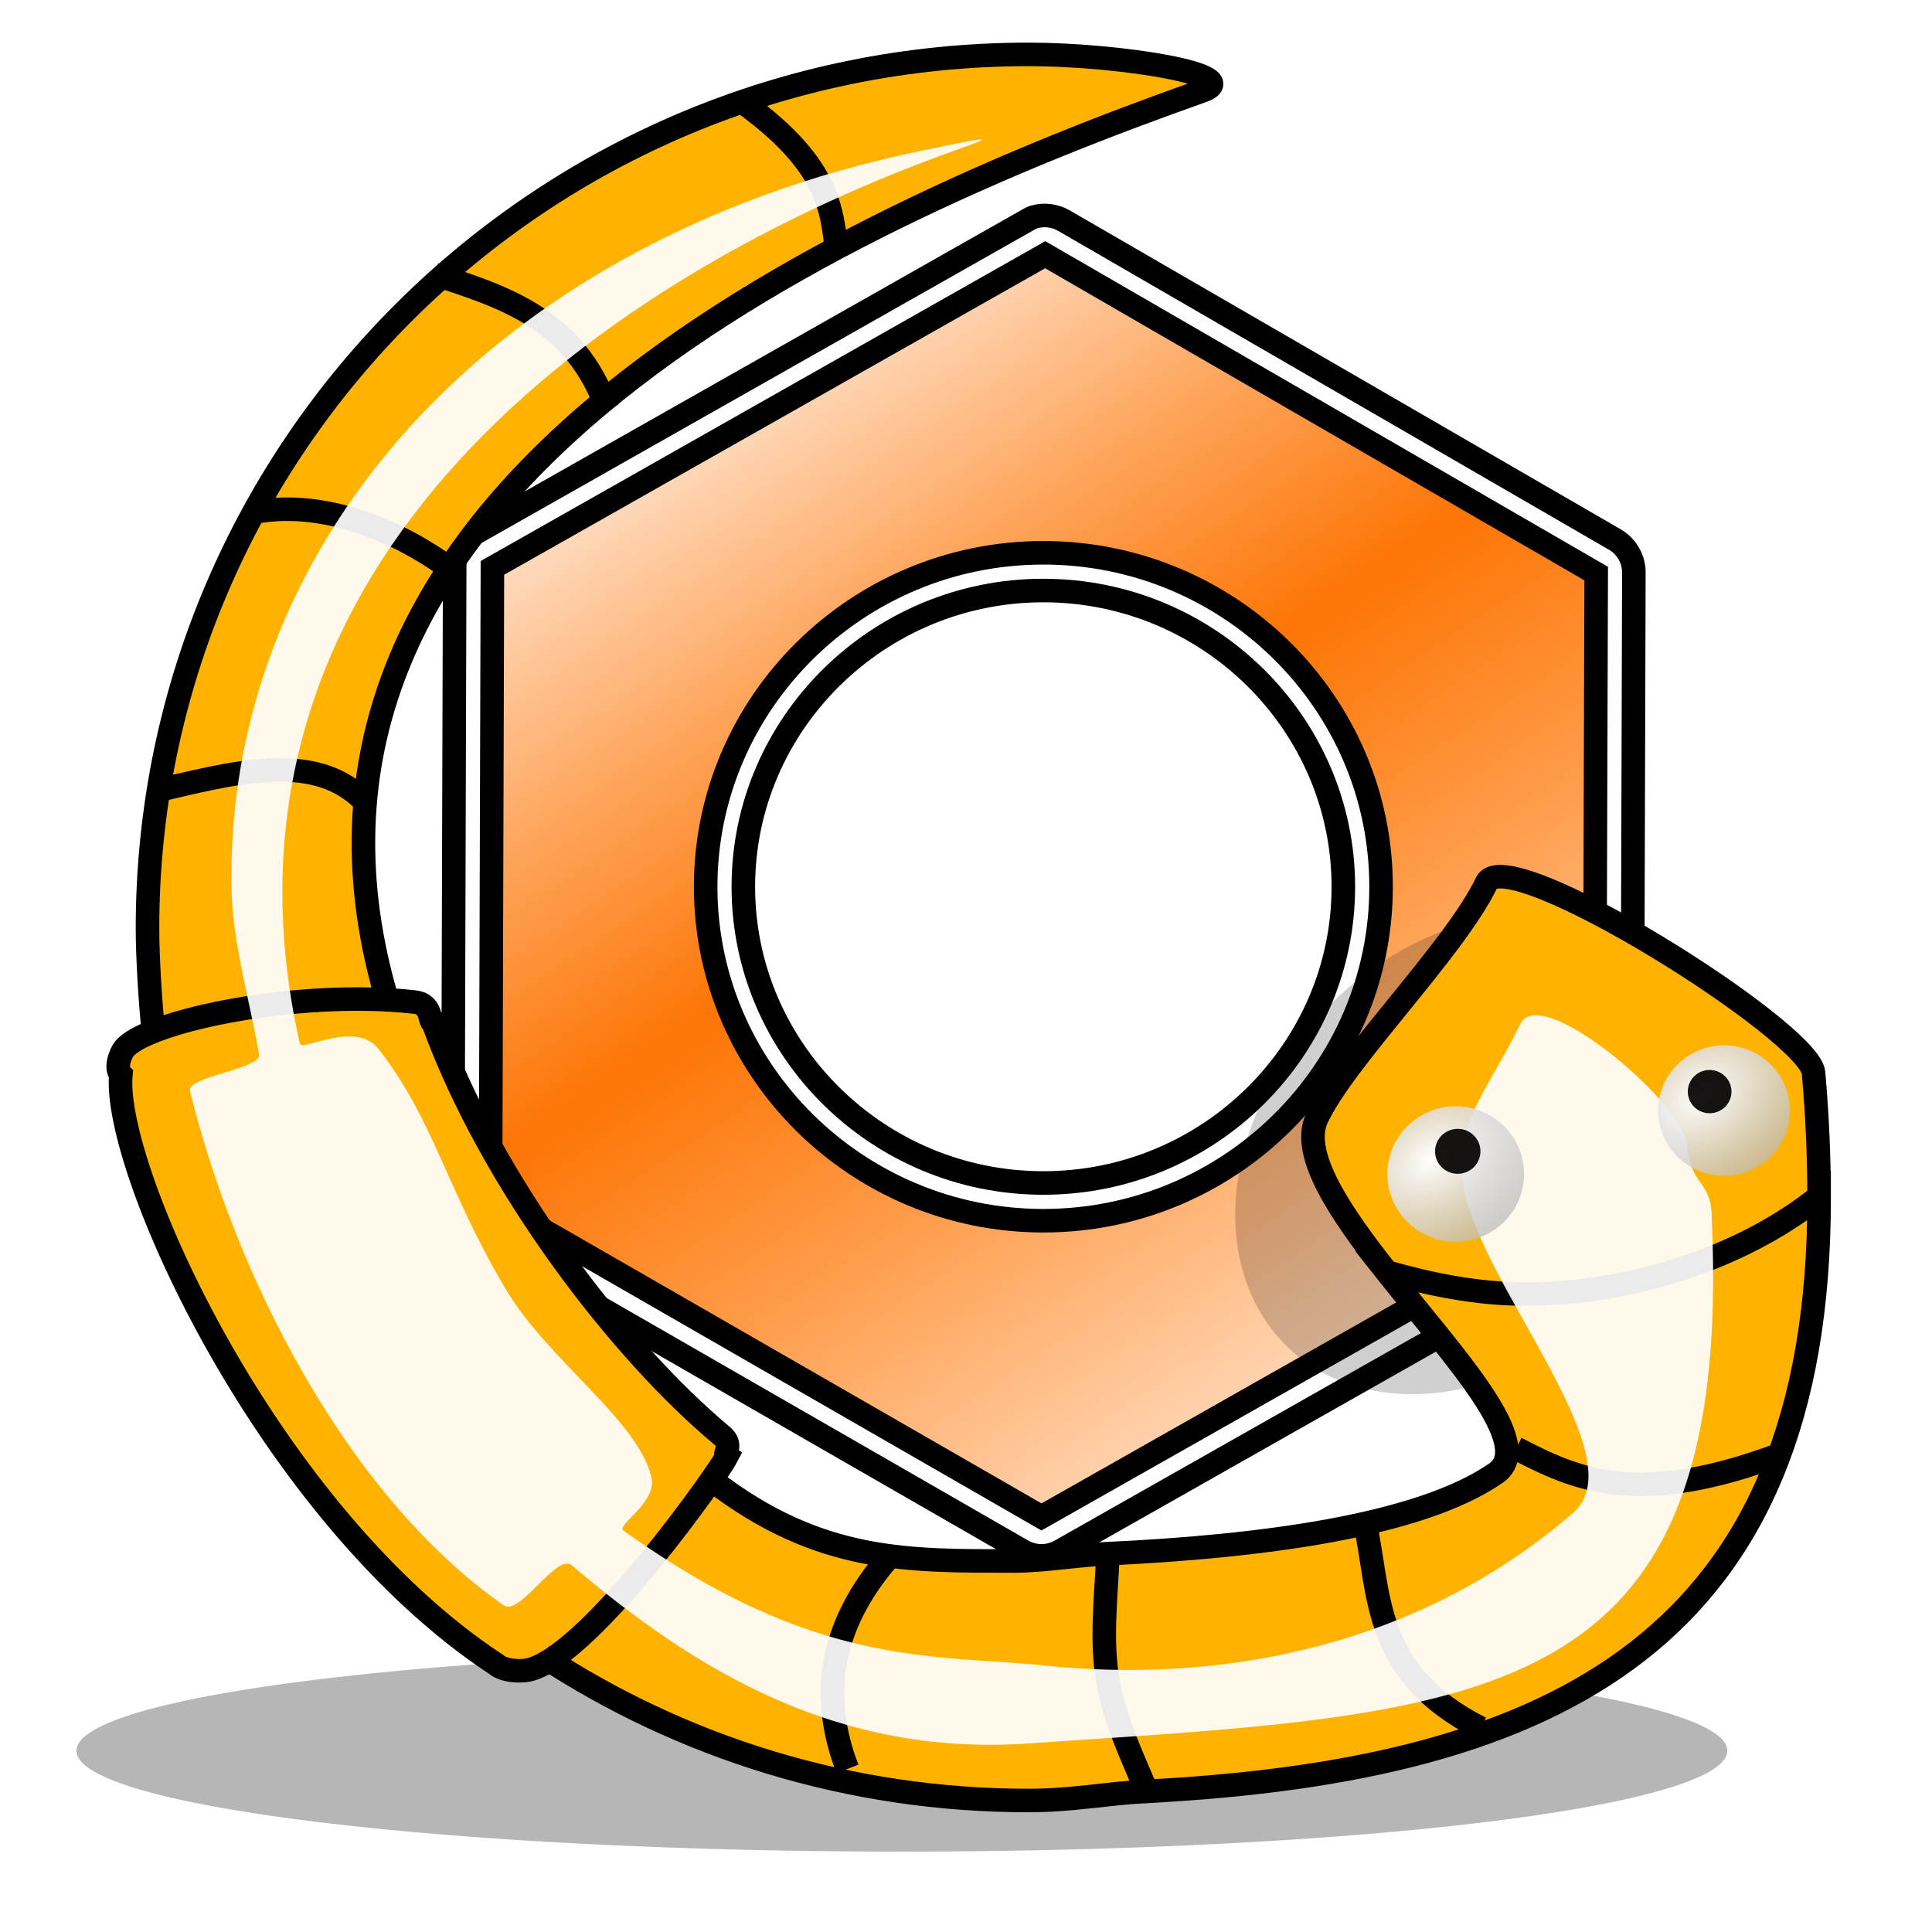 <?xml version="1.0" encoding="UTF-8" standalone="no"?>
<!-- Created with Inkscape (http://www.inkscape.org/) -->
<svg
   xmlns:dc="http://purl.org/dc/elements/1.1/"
   xmlns:cc="http://creativecommons.org/ns#"
   xmlns:rdf="http://www.w3.org/1999/02/22-rdf-syntax-ns#"
   xmlns:svg="http://www.w3.org/2000/svg"
   xmlns="http://www.w3.org/2000/svg"
   xmlns:xlink="http://www.w3.org/1999/xlink"
   xmlns:sodipodi="http://sodipodi.sourceforge.net/DTD/sodipodi-0.dtd"
   xmlns:inkscape="http://www.inkscape.org/namespaces/inkscape"
   width="32px"
   height="32px"
   id="svg2395"
   sodipodi:version="0.32"
   inkscape:version="0.46"
   sodipodi:docname="metmask.svg"
   inkscape:output_extension="org.inkscape.output.svg.inkscape"
   inkscape:export-filename="/home/henning/dec/proj/metmask/sf/trunk/doc/metmask.png"
   inkscape:export-xdpi="421.875"
   inkscape:export-ydpi="421.875">
  <defs
     id="defs2397">
    <linearGradient
       id="linearGradient3186">
      <stop
         style="stop-color:#fd7606;stop-opacity:0.241;"
         offset="0"
         id="stop3322" />
      <stop
         id="stop3328"
         offset="0.217"
         style="stop-color:#fd7505;stop-opacity:0.641;" />
      <stop
         id="stop3326"
         offset="0.444"
         style="stop-color:#fd7504;stop-opacity:1;" />
      <stop
         id="stop3324"
         offset="0.693"
         style="stop-color:#fe7503;stop-opacity:0.719;" />
      <stop
         style="stop-color:#ff7400;stop-opacity:0.293;"
         offset="1"
         id="stop3190" />
    </linearGradient>
    <linearGradient
       id="linearGradient3924">
      <stop
         style="stop-color:#ffffff;stop-opacity:1;"
         offset="0"
         id="stop3926" />
      <stop
         id="stop3934"
         offset="1"
         style="stop-color:#bababa;stop-opacity:0.749;" />
    </linearGradient>
    <linearGradient
       id="linearGradient3211">
      <stop
         style="stop-color:#fca306;stop-opacity:1"
         offset="0"
         id="stop3213" />
      <stop
         style="stop-color:#ffb32b;stop-opacity:0;"
         offset="1"
         id="stop3215" />
    </linearGradient>
    <inkscape:perspective
       sodipodi:type="inkscape:persp3d"
       inkscape:vp_x="0 : 16 : 1"
       inkscape:vp_y="0 : 1000 : 0"
       inkscape:vp_z="32 : 16 : 1"
       inkscape:persp3d-origin="16 : 10.666667 : 1"
       id="perspective2403" />
    <filter
       inkscape:collect="always"
       id="filter3808">
      <feGaussianBlur
         inkscape:collect="always"
         stdDeviation="0.665"
         id="feGaussianBlur3810" />
    </filter>
    <radialGradient
       inkscape:collect="always"
       xlink:href="#linearGradient3924"
       id="radialGradient3930"
       cx="-15.354"
       cy="14.862"
       fx="-15.354"
       fy="14.862"
       r="1.747"
       gradientUnits="userSpaceOnUse"
       gradientTransform="matrix(0.811,1.181,-1.636,1.124,21.266,16.795)" />
    <radialGradient
       inkscape:collect="always"
       xlink:href="#linearGradient3924"
       id="radialGradient3938"
       gradientUnits="userSpaceOnUse"
       gradientTransform="matrix(0.811,1.181,-1.636,1.124,21.266,16.795)"
       cx="-15.354"
       cy="14.862"
       fx="-15.354"
       fy="14.862"
       r="1.747" />
    <filter
       inkscape:collect="always"
       id="filter4088"
       x="-0.059"
       width="1.117"
       y="-0.476"
       height="1.952">
      <feGaussianBlur
         inkscape:collect="always"
         stdDeviation="0.684"
         id="feGaussianBlur4090" />
    </filter>
    <linearGradient
       inkscape:collect="always"
       xlink:href="#linearGradient3186"
       id="linearGradient3320"
       x1="12.083"
       y1="6.707"
       x2="22.399"
       y2="22.185"
       gradientUnits="userSpaceOnUse" />
  </defs>
  <sodipodi:namedview
     id="base"
     pagecolor="#ffffff"
     bordercolor="#666666"
     borderopacity="1.0"
     inkscape:pageopacity="0.0"
     inkscape:pageshadow="2"
     inkscape:zoom="7.9999996"
     inkscape:cx="31.482281"
     inkscape:cy="22.033397"
     inkscape:current-layer="layer1"
     showgrid="true"
     inkscape:grid-bbox="true"
     inkscape:document-units="px"
     showguides="true"
     inkscape:guide-bbox="true"
     inkscape:window-width="948"
     inkscape:window-height="722"
     inkscape:window-x="406"
     inkscape:window-y="116">
    <inkscape:grid
       type="xygrid"
       id="grid2405" />
  </sodipodi:namedview>
  <g
     id="layer1"
     inkscape:label="Layer 1"
     inkscape:groupmode="layer">
    <path
       sodipodi:type="arc"
       style="opacity:0.561;fill:#030000;fill-opacity:0.918;stroke:none;stroke-width:0.4;stroke-miterlimit:4;stroke-dasharray:none;stroke-dashoffset:0;stroke-opacity:1;filter:url(#filter4088)"
       id="path3946"
       sodipodi:cx="19.887379"
       sodipodi:cy="33.811962"
       sodipodi:rx="13.965359"
       sodipodi:ry="1.7235727"
       d="M 33.853,33.812 A 13.965,1.724 0 1 1 5.922,33.812 A 13.965,1.724 0 1 1 33.853,33.812 z"
       transform="matrix(0.979,0,0,0.969,-4.532,-3.766)"
       inkscape:export-filename="/home/henning/dec/proj/metmask/sf/trunk/doc/path3946.png"
       inkscape:export-xdpi="896.17188"
       inkscape:export-ydpi="896.17188" />
    <path
       sodipodi:type="inkscape:offset"
       inkscape:radius="0.63737744"
       inkscape:original="M 17.3125 4.21875 L 8.15625 9.40625 L 8.125 19.875 L 17.25 25.125 L 26.40625 19.9375 L 26.4375 9.5 L 17.3125 4.21875 z M 17.28125 9.15625 C 20.362718 9.1562496 22.875 11.637268 22.875 14.6875 C 22.875 17.737732 20.362718 20.21875 17.28125 20.21875 C 14.199781 20.21875 11.6875 17.737732 11.6875 14.6875 C 11.6875 11.637267 14.199782 9.15625 17.28125 9.15625 z "
       xlink:href="#path3828"
       style="fill:#fffcfc;fill-opacity:0.125;stroke:#000000;stroke-width:0.39;stroke-miterlimit:4;stroke-dasharray:none;stroke-dashoffset:0;stroke-opacity:1"
       id="path3276"
       inkscape:href="#path3828"
       d="M 17.125,3.594 C 17.081,3.61 17.039,3.631 17,3.656 L 7.844,8.844 C 7.646,8.961 7.526,9.176 7.531,9.406 L 7.5,19.875 C 7.495,20.105 7.614,20.32 7.812,20.438 L 16.938,25.688 C 17.132,25.797 17.368,25.797 17.562,25.688 L 26.719,20.5 C 26.917,20.383 27.036,20.168 27.031,19.938 L 27.062,9.5 C 27.068,9.27 26.948,9.055 26.75,8.938 L 17.625,3.656 C 17.474,3.568 17.293,3.545 17.125,3.594 z M 17.281,9.781 C 20.021,9.781 22.25,11.987 22.25,14.688 C 22.25,17.388 20.021,19.594 17.281,19.594 C 14.542,19.594 12.312,17.388 12.312,14.688 C 12.312,11.987 14.542,9.781 17.281,9.781 z" />
    <path
       style="fill:url(#linearGradient3320);fill-opacity:1;stroke:#000000;stroke-width:0.39;stroke-miterlimit:4;stroke-dasharray:none;stroke-dashoffset:0;stroke-opacity:1"
       d="M 17.312,4.219 L 8.156,9.406 L 8.125,19.875 L 17.25,25.125 L 26.406,19.938 L 26.438,9.5 L 17.312,4.219 z M 17.281,9.156 C 20.363,9.156 22.875,11.637 22.875,14.688 C 22.875,17.738 20.363,20.219 17.281,20.219 C 14.2,20.219 11.688,17.738 11.688,14.688 C 11.688,11.637 14.2,9.156 17.281,9.156 z"
       id="path3828" />
    <path
       sodipodi:type="arc"
       style="opacity:0.449;fill:#030000;fill-opacity:0.918;stroke:none;stroke-width:0.4;stroke-miterlimit:4;stroke-dasharray:none;stroke-dashoffset:0;stroke-opacity:1;filter:url(#filter4088)"
       id="path2420"
       sodipodi:cx="19.887379"
       sodipodi:cy="33.811962"
       sodipodi:rx="4.5169158"
       sodipodi:ry="3.5217485"
       d="M 24.404,33.812 A 4.517,3.522 0 1 1 15.37,33.812 A 4.517,3.522 0 1 1 24.404,33.812 z"
       transform="matrix(0.673,-0.711,0.704,0.666,-12.805,10.736)"
       inkscape:export-filename="/home/henning/dec/proj/metmask/sf/trunk/doc/path3946.png"
       inkscape:export-xdpi="896.17188"
       inkscape:export-ydpi="896.17188" />
    <path
       id="path3619"
       style="fill:#ffb200;fill-opacity:1;stroke:#000000;stroke-width:0.39;stroke-miterlimit:4;stroke-dasharray:none;stroke-dashoffset:0;stroke-opacity:1"
       d="M 8.987,27.428 C 11.294,28.941 14.061,29.822 17.036,29.822 C 17.761,29.822 18.32,29.705 18.994,29.67 C 18.748,29.084 18.469,28.508 18.352,27.853 C 18.231,27.18 18.32,26.453 18.352,25.734 C 17.825,25.758 17.291,25.855 16.791,25.855 C 15.06,25.853 13.583,25.891 11.809,24.529 M 6.416,16.595 C 6.366,16.443 6.427,16.614 6.385,16.464 C 4.019,8.169 13.683,3.707 19.912,1.507 C 20.659,1.243 18.549,0.901 17.036,0.901 C 8.976,0.901 2.443,7.398 2.443,15.377 C 2.443,15.863 2.489,16.58 2.536,17.054 M 22.971,21.07 C 23.693,21.272 24.454,21.433 25.266,21.433 C 26.197,21.433 27.059,21.272 27.866,21.009 C 28.674,20.747 29.428,20.358 30.038,19.889 C 30.075,19.861 30.095,19.826 30.13,19.798 C 30.129,19.152 30.1,18.471 30.038,17.769 C 29.978,17.08 24.959,13.924 24.623,14.62 C 24.08,15.745 22.258,17.547 21.809,18.526 C 21.538,19.115 22.198,20.092 22.971,21.07 z M 18.352,25.734 C 18.32,26.453 18.231,27.18 18.352,27.853 C 18.469,28.508 18.748,29.084 18.994,29.67 C 25.82,29.316 30.13,27.12 30.13,19.859 C 30.13,19.839 30.13,19.817 30.13,19.798 C 30.095,19.826 30.075,19.861 30.038,19.889 C 29.428,20.358 28.674,20.747 27.866,21.009 C 27.059,21.272 26.197,21.433 25.266,21.433 C 24.454,21.433 23.693,21.272 22.971,21.07 C 24.091,22.485 25.457,23.931 24.776,24.401 C 23.507,25.279 20.862,25.615 18.352,25.734 z M 13.862,4.202 C 13.779,3.448 13.732,2.702 12.218,1.633 M 10.055,6.772 C 9.528,5.294 8.364,4.92 7.199,4.545 M 7.459,9.427 C 6.51,8.722 5.235,8.252 4.125,8.502 M 14.728,25.787 C 13.71,26.958 13.586,28.129 14.036,29.299 M 22.602,25.188 C 22.868,26.408 22.717,27.71 24.525,28.624 M 5.988,13.226 C 5.162,12.433 3.831,12.808 2.531,13.111 M 25.112,23.989 C 26.099,24.496 27.103,24.987 29.525,24.074 M 12.04,24.124 C 11.969,24.077 12.154,23.943 11.957,23.778 C 10.285,22.387 8.144,19.611 7.174,16.938 C 7.103,16.923 7.161,16.632 6.873,16.598 C 6.74,16.583 6.604,16.571 6.465,16.563 C 5.072,16.479 3.448,16.739 2.598,17.061 C 2.334,17.161 2.144,17.267 2.059,17.37 C 2,17.442 1.899,17.69 2.002,17.796 C 1.853,19.339 4.437,25.082 8.221,27.57 C 8.334,27.669 8.614,27.702 8.798,27.648 C 9.837,27.34 11.923,24.355 12.04,24.124 z"
       sodipodi:nodetypes="cscscsscsscsscssscsssccscssssscsccccccccccccccccscssssccsc" />
    <path
       style="fill:#ffffff;fill-opacity:0.918;stroke:none;stroke-width:0.3;stroke-miterlimit:4;stroke-dasharray:none;stroke-dashoffset:0;stroke-opacity:1;filter:url(#filter3808)"
       d="M 28.059,21.189 C 28.43,29.607 24.238,29.623 16.48,30.154 C 13.278,30.372 10.891,28.928 8.772,27.108 C 8.515,26.888 7.893,27.987 7.618,27.792 C 4.914,25.873 3.069,22.096 2.312,19 C 2.251,18.751 3.524,18.628 3.481,18.373 C 3.343,17.549 3.042,16.489 3.018,15.637 C 2.852,9.81 7.254,4.493 14.668,2.932 C 16.18,2.613 15.815,2.715 15.055,2.996 C 8.992,5.239 2.395,10.203 4.169,18.184 C 4.204,18.342 5.11,17.774 5.506,18.287 C 6.439,19.498 6.646,20.666 7.649,22.379 C 8.365,23.603 9.887,24.62 10.119,25.601 C 10.222,26.038 9.517,26.419 9.644,26.512 C 12.903,28.878 14.882,28.622 16.766,28.821 C 19.607,29.121 23.004,28.583 25.715,26.209 C 26.793,25.266 24.159,22.342 23.863,20.651 C 23.671,19.558 24.264,19.017 24.819,17.855 C 25.161,17.138 27.578,19.207 27.64,19.918 C 27.705,20.664 28.059,20.505 28.059,21.189 z"
       id="path3219"
       sodipodi:nodetypes="cssssssssssssssssssc"
       transform="matrix(0.979,0,0,0.969,0.883,-0.341)" />
    <path
       sodipodi:type="arc"
       style="fill:url(#radialGradient3930);fill-opacity:1;stroke:none;stroke-width:0.4;stroke-miterlimit:4;stroke-dasharray:none;stroke-dashoffset:0;stroke-opacity:1"
       id="path3914"
       sodipodi:cx="-14.875"
       sodipodi:cy="15.752661"
       sodipodi:rx="1.7473392"
       sodipodi:ry="1.7473392"
       d="M -13.128,15.753 A 1.747,1.747 0 1 1 -16.622,15.753 A 1.747,1.747 0 1 1 -13.128,15.753 z"
       transform="matrix(0.648,0,0,0.642,33.75,9.332)" />
    <path
       sodipodi:type="arc"
       style="fill:url(#radialGradient3938);fill-opacity:1;stroke:none;stroke-width:0.4;stroke-miterlimit:4;stroke-dasharray:none;stroke-dashoffset:0;stroke-opacity:1"
       id="path3936"
       sodipodi:cx="-14.875"
       sodipodi:cy="15.752661"
       sodipodi:rx="1.7473392"
       sodipodi:ry="1.7473392"
       d="M -13.128,15.753 A 1.747,1.747 0 1 1 -16.622,15.753 A 1.747,1.747 0 1 1 -13.128,15.753 z"
       transform="matrix(0.625,0,0,0.618,37.853,8.659)" />
    <path
       sodipodi:type="arc"
       style="fill:#030000;fill-opacity:0.918;stroke:none;stroke-width:0.4;stroke-miterlimit:4;stroke-dasharray:none;stroke-dashoffset:0;stroke-opacity:1"
       id="path3940"
       sodipodi:cx="-14.875"
       sodipodi:cy="15.752661"
       sodipodi:rx="1.7473392"
       sodipodi:ry="1.7473392"
       d="M -13.128,15.753 A 1.747,1.747 0 1 1 -16.622,15.753 A 1.747,1.747 0 1 1 -13.128,15.753 z"
       transform="matrix(0.207,0,0,0.205,31.396,14.851)" />
    <path
       sodipodi:type="arc"
       style="fill:#030000;fill-opacity:0.918;stroke:none;stroke-width:0.4;stroke-miterlimit:4;stroke-dasharray:none;stroke-dashoffset:0;stroke-opacity:1"
       id="path3944"
       sodipodi:cx="-14.875"
       sodipodi:cy="15.752661"
       sodipodi:rx="1.7473392"
       sodipodi:ry="1.7473392"
       d="M -13.128,15.753 A 1.747,1.747 0 1 1 -16.622,15.753 A 1.747,1.747 0 1 1 -13.128,15.753 z"
       transform="matrix(0.215,0,0,0.213,27.343,15.714)" />
  </g>
</svg>
